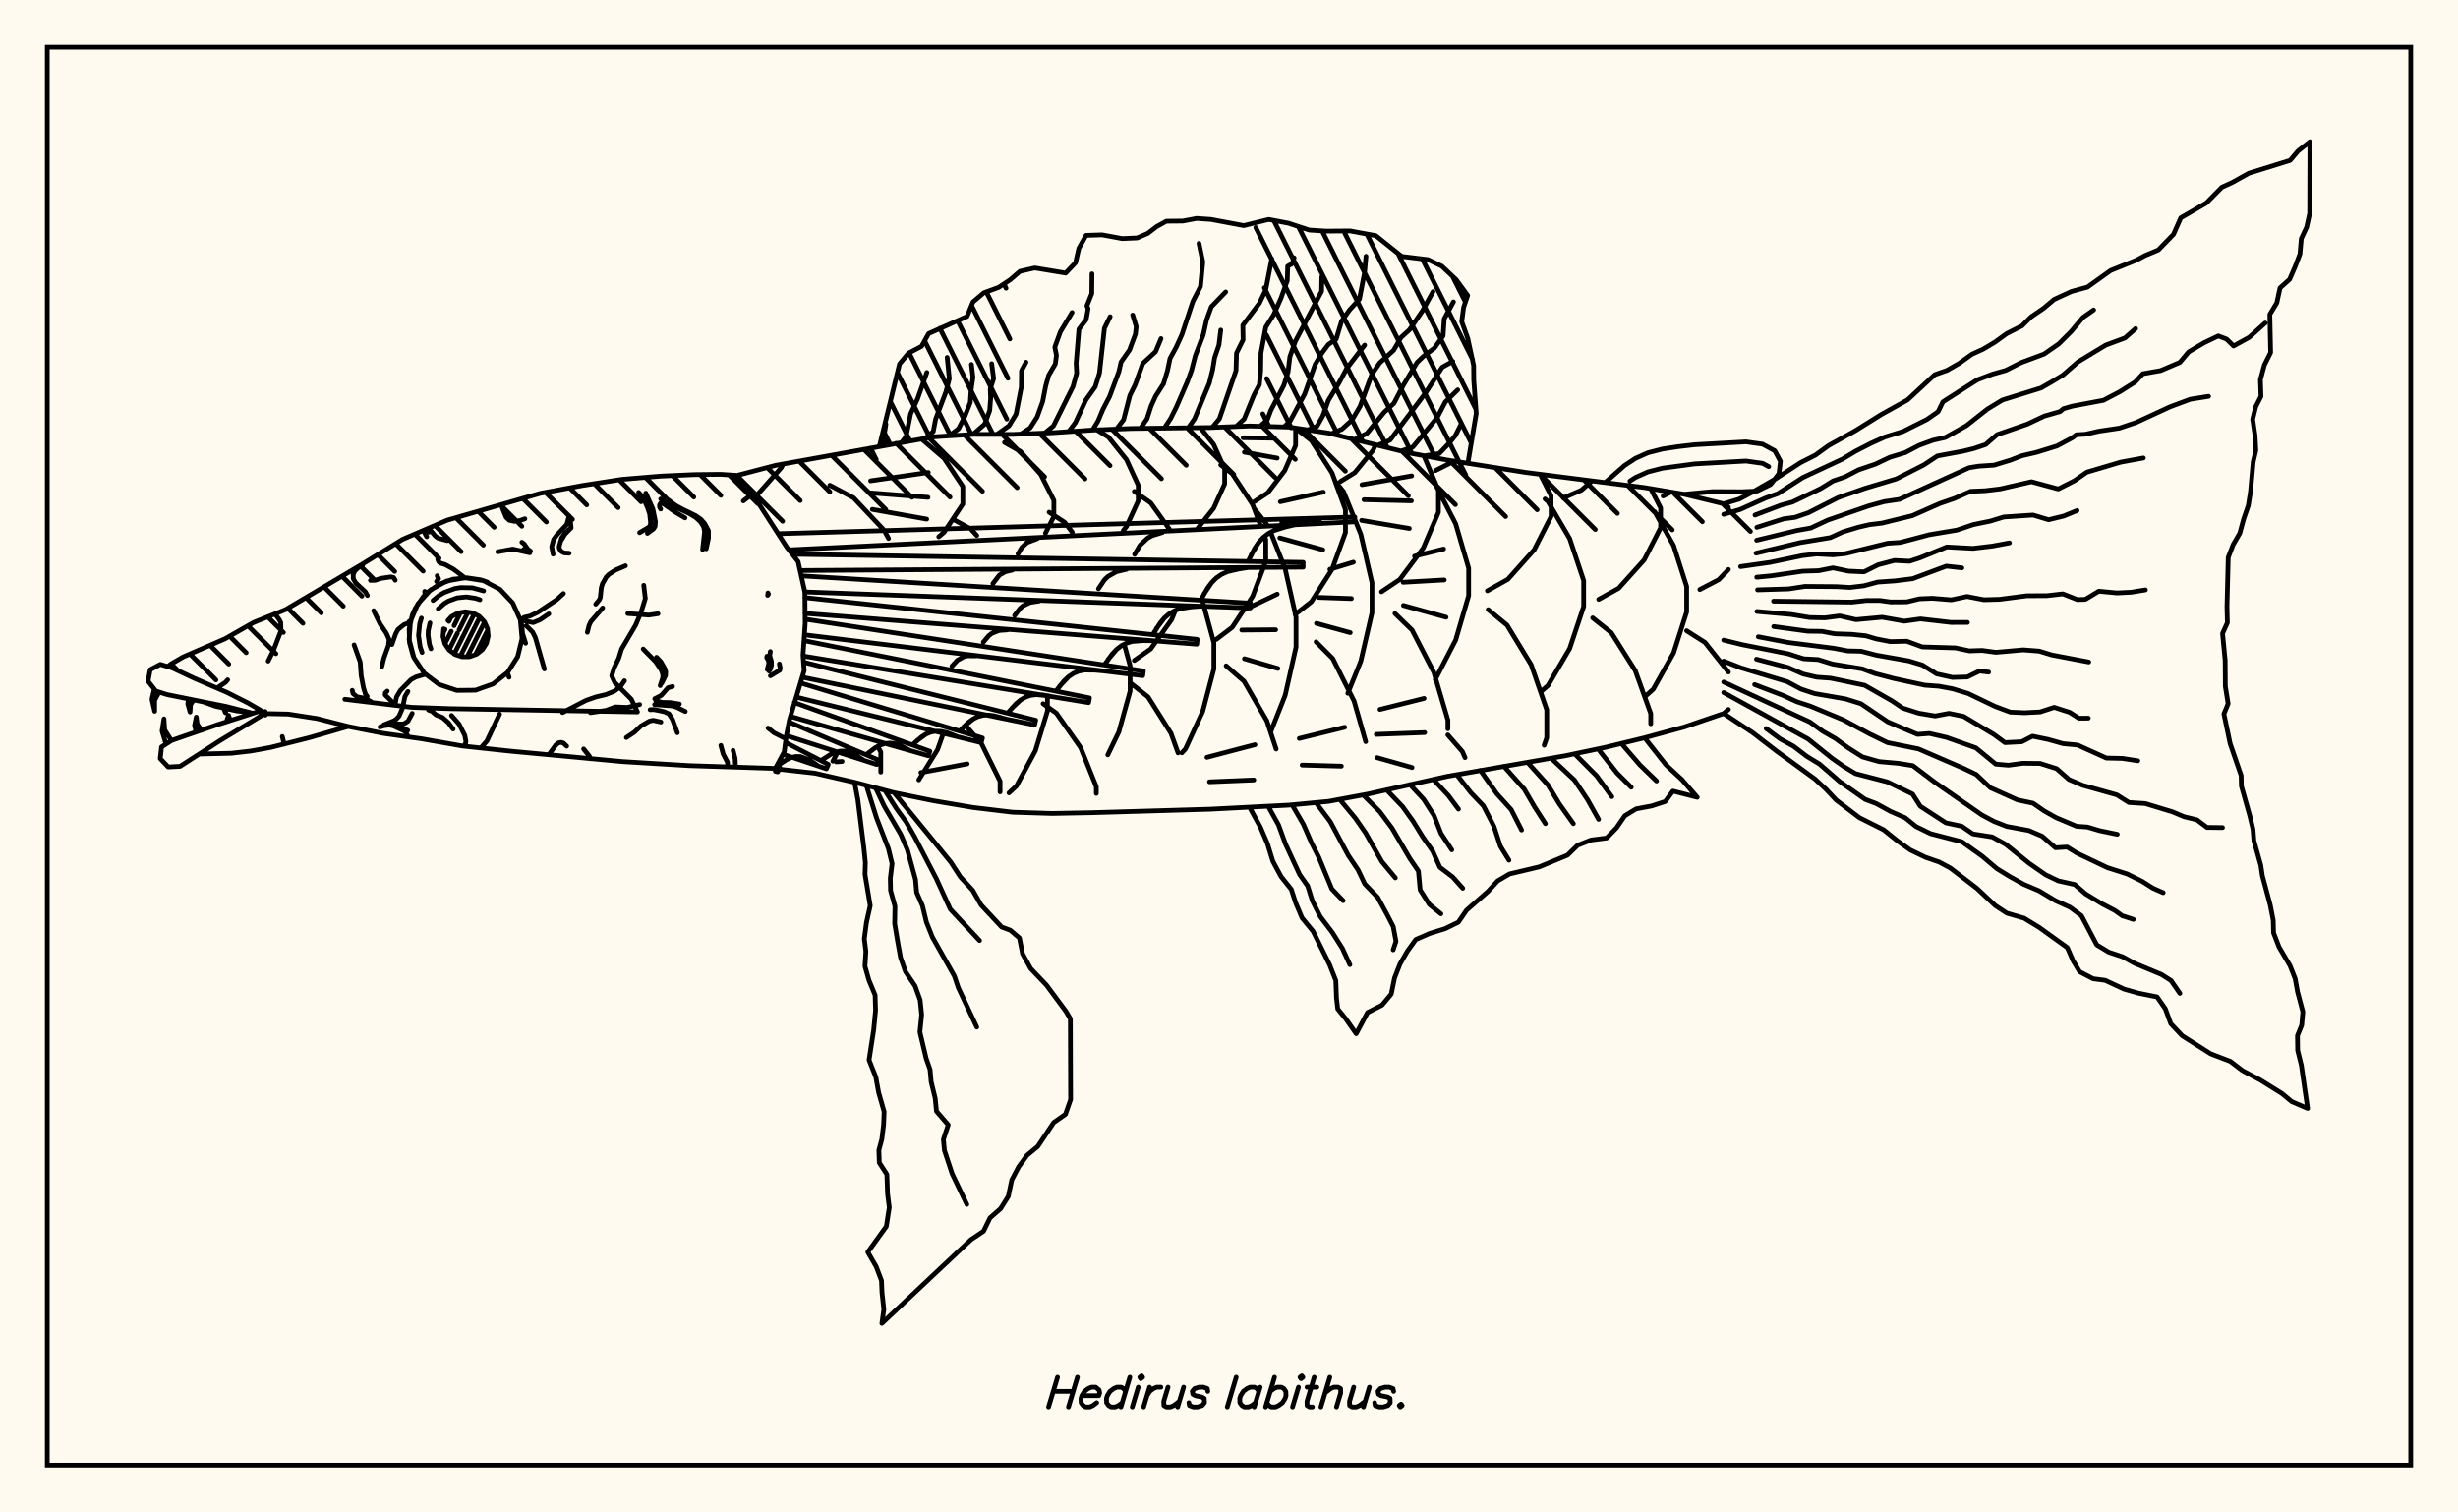<svg xmlns="http://www.w3.org/2000/svg" width="520" height="320"><rect x="0" y="0" width="520" height="320" fill="floralwhite"/><rect x="10" y="10" width="500" height="300" stroke="black" stroke-width="1" fill="none"/><path stroke="black" stroke-width="1" fill="none" stroke-linecap="round" stroke-linejoin="round" d="
M 155.74 100.64 164.08 98.46 197.51 92.43 205.86 91.9 214.22 91.91 222.58 91.56 230.93 91 239.29 90.66 256.01 90.46 264.36 90.13 272.72 90.36 281.08 91.63 297.79 95.78 306.15 97.33 322.86 99.97 347.93 103.16 356.29 104.57 364.65 106.6 365.66 107.32 
M 365.66 150.11 364.65 150.96 356.29 153.82 347.93 156.1 339.57 158.13 331.22 159.88 306.15 164.26 289.43 168 281.08 169.55 272.72 170.34 256.01 171.2 230.93 171.94 222.58 172.1 214.22 171.84 205.86 170.84 197.51 169.43 189.15 167.72 180.79 165.51 172.44 163.59 164.03 162.65 
M 159.69 105.28 165.3 98.93 165.68 98.17 
M 187.97 113.93 187.02 112.16 180.58 105.33 175.56 102.67 
M 198.6 113.57 199.71 112.63 203.69 106.64 203.69 102.94 199.71 96.95 194.94 92.87 
M 184.18 101.73 196.38 99.97 
M 184.27 104.29 196.32 105.23 
M 184.55 107.78 196.05 109.83 
M 198.55 158.02 199.67 154.86 
M 206.64 113.3 205.36 111.9 202.05 110.1 
M 208.6 159.28 207.66 157.36 204.24 153.43 
M 221.17 112.81 222.95 109.29 222.95 105.88 220.17 100.37 215.87 95.51 212.51 93.61 
M 218.45 159.94 219.03 158.86 221.59 150.46 221.59 147.18 
M 226.85 112.62 225.22 110.5 221.95 108.37 
M 229.28 159.85 228.61 158.18 223.47 150.87 220.67 148.89 
M 237.63 112.26 238.32 111.39 240.79 105.99 240.79 102.65 238.32 97.25 234.5 92.48 232.06 90.96 
M 234.36 159.7 236.69 154.87 239.08 146.22 239.08 140.86 237.83 136.32 
M 239.97 139.74 243.43 137.31 247.87 131.08 248.66 129.14 
M 247.38 111.93 243.43 106.39 239.97 103.97 
M 249.22 159.29 247.73 155.15 242.88 147.45 239.09 144.45 
M 253.43 111.73 256.75 107.54 259.08 102.39 259.08 99.19 256.75 94.03 253.94 90.49 
M 250.03 159.27 250.79 158.45 254.44 150.52 256.8 141.54 256.8 135.98 254.24 126.56 
M 257.31 135.28 260.68 132.73 265 126.18 267.78 118.77 267.78 114.18 267.53 113.5 
M 266.7 111.28 265 106.76 260.68 100.22 258.25 98.37 
M 269.97 158.47 268.01 152.52 263.18 144.14 259.4 140.87 
M 260.37 158.9 265.49 157.56 
M 265.44 106.09 268.22 104.26 271.79 99.57 274.09 94.25 274.09 90.96 273.91 90.54 
M 263 92.62 269.62 92.72 
M 263.25 95.67 270.19 96.92 
M 268.84 154.81 271.89 147.09 274.18 136.89 274.18 130.58 271.89 120.38 268.82 112.62 
M 268.21 111.23 265.55 107.87 
M 263.16 129.06 270.2 125.7 
M 262.7 133.3 269.87 133.24 
M 263.27 139.37 270.34 141.43 
M 273.99 130 277.42 127.32 281.81 120.45 284.64 112.67 284.64 107.86 281.81 100.08 277.42 93.21 274.03 90.56 
M 270.86 106.16 279.96 104.12 
M 271.18 110.52 279.13 110.26 
M 270.75 113.81 279.85 116.31 
M 288.91 156.91 286.46 148.33 281.94 139.32 278.42 135.8 
M 274.87 156.24 284.47 153.87 
M 283.58 101.87 286.6 100.02 290.47 95.28 291.02 94.08 
M 285.14 146.68 287.89 139.86 290.25 129.63 290.25 123.3 287.89 113.07 284.25 104.04 282.56 101.95 
M 281.34 120.46 286.31 118.95 
M 279 126.4 285.9 126.64 
M 278.5 131.89 285.65 133.85 
M 292.26 125.2 296.14 122.6 301.11 115.94 304.31 108.39 304.31 103.72 301.21 96.41 
M 288.13 102.55 298.65 100.69 
M 288.56 105.73 298.59 105.97 
M 288.05 110.1 298.15 111.81 
M 306.31 154.2 306.31 152.36 303.33 142.23 298.72 133.29 295.11 129.8 
M 291.94 150.1 301.27 147.77 
M 291.16 155.38 301.17 155.01 
M 303.7 99.55 307.63 97.57 
M 303.64 143.77 307.95 135.43 310.7 126.03 310.7 120.21 307.95 110.81 303.68 102.51 303.16 102.01 
M 299.25 117.68 305.4 116.16 
M 296.83 123.19 305.54 122.7 
M 296.9 128.09 305.92 130.59 
M 314.66 125 319 122.57 324.56 116.33 328.14 109.27 328.14 104.9 325.85 100.38 
M 327.22 151.58 327.22 150.18 323.93 140.66 318.82 132.26 314.83 128.98 
M 330.72 105.36 334.53 103.72 336.78 101.78 
M 326.04 146.28 327.47 145.06 332.07 137.22 335.03 128.33 335.03 122.83 332.07 113.95 327.47 106.1 326.86 105.58 
M 338.21 126.81 342.43 124.47 347.83 118.47 351.31 111.67 351.31 107.47 349.21 103.38 
M 348.19 148.11 345.95 141.89 340.89 133.87 336.94 130.73 
M 351.84 104.95 353.52 104.11 
M 348.05 147.34 349.76 145.81 354.05 138.15 356.82 129.47 356.82 124.09 354.05 115.41 350.06 108.28 
M 359.61 124.73 363.61 122.64 365.66 120.5 
M 365.66 142.19 360.7 135.92 356.81 133.45 
M 176.2 161.05 177.26 159.02 
M 186.33 163.35 186.33 159.1 185.68 157.92 
M 176.91 161.19 178.14 161.11 
M 194.38 165 198.36 158.58 198.55 158.02 
M 211.57 167.55 211.57 165.28 208.6 159.28 
M 194.82 163.46 204.61 161.62 
M 213.46 167.76 215.05 166.28 218.45 159.94 
M 231.93 167.87 231.93 166.46 229.28 159.85 
M 255.33 160.23 260.37 158.9 
M 255.87 165.41 265.24 165.02 
M 275.47 161.87 283.77 162.1 
M 301.21 96.41 301.21 96.41 
M 301.17 155.01 301.39 155 
M 291.32 160.3 298.72 162.39 
M 309.93 160.29 309.37 159 306.3 155.49 
M 325.85 100.38 325.85 100.38 
M 326.67 157.67 327.22 156.08 327.22 151.58 
M 349.22 153.13 349.22 150.98 348.19 148.11 
M 180.79 95.43 180.79 95.43 
M 186.04 94.45 190.3 77 192.21 74.72 194.96 73.28 196.45 70.59 204.59 66.95 205.83 63.9 208.15 61.94 211.29 60.8 213.71 59.19 215.78 57.41 218.91 56.7 225.44 57.78 227.54 55.58 228.23 52.54 229.76 49.8 233.14 49.69 237.42 50.48 240.58 50.34 242.83 49.37 244.66 47.96 246.76 46.8 250.21 46.77 253.15 46.22 256.2 46.43 263.13 47.73 268.41 46.43 272.6 47.23 276.97 48.67 280.49 48.9 285.62 48.86 291.06 49.86 296.54 54.24 302.1 54.92 305.01 56.31 308.05 59.16 310.49 62.51 309.63 65.05 309.24 68.05 310.52 71.62 311.75 77.32 311.78 80.45 312.3 87.48 310.53 98.05 
M 306.15 97.33 306.15 97.33 
M 185.77 94.5 187.2 93.64 186.99 92.43 187.41 89.75 
M 190.75 93.59 191.68 92.39 192.65 87.55 194.11 84.39 196.08 78.8 
M 195.74 92.73 197.43 91.31 197.94 88.67 200.12 82.89 200.83 80.12 200.38 75.63 
M 200.78 92.22 202.79 90.7 204.1 88.11 205.27 85.16 205.43 82.62 205.83 79.84 205.51 77.11 
M 205.84 91.9 208.32 89.74 209.38 86.85 209.58 84.24 209.5 82.28 210.21 80.09 209.79 76.95 
M 210.9 91.9 213.46 90.09 214.95 87.64 216.06 81.94 216.1 78.45 217.06 76.64 
M 215.97 91.83 217.93 90.54 219.4 88.25 220.57 85 221.22 81.69 221.85 79.41 223.26 77 223.5 75.18 223.15 73.45 224.33 70.2 226.8 66.11 
M 221.03 91.62 222.86 90.12 227 81.78 227.77 78.98 227.66 76.84 228.25 69.64 229.78 67.64 230.19 65.32 229.94 64.71 230.97 62.11 231.01 57.94 
M 226.08 91.32 227.5 89.43 229.72 84.63 231.7 81.84 232.61 78.9 233.65 69.45 234.86 67 
M 231.14 91 232.3 89.07 233.35 86.57 234.74 83.9 236.71 78.62 237.16 76.61 238.96 74.04 240.2 70.68 240.37 69.09 239.63 66.65 
M 236.2 90.79 237.7 88.82 239.03 83.67 240.15 81.4 241.77 76.9 244.47 74.41 245.62 71.64 
M 241.26 90.64 242.64 88.65 243.51 85.95 244.45 83.86 246.15 81.19 246.98 78.46 247.52 75.86 248.83 73.46 250.04 70.79 252.36 63.78 253.97 60.62 254.46 55.42 253.65 51.5 
M 246.32 90.59 247.65 88.56 248.87 86.12 251.15 80.85 252.07 78.38 252.88 75.24 254.55 70.86 255.24 67.74 256.26 64.91 259.3 61.77 
M 251.39 90.52 252.71 88.62 255.84 81.05 256.55 78.17 256.96 75.68 257.87 73.01 258.26 69.84 
M 256.45 90.44 257.97 88.62 261.48 78.4 261.59 74.7 262.98 71.9 262.93 68.81 266.43 64.16 267.76 61.37 269.05 54.74 
M 261.51 90.24 263.21 88.65 265.26 83.61 266.42 81.43 266.71 78.36 266.76 74.7 267.79 69.21 269.45 66.59 271.01 63.07 272.33 59.37 272.42 56.33 273.35 55.81 273.77 54.54 
M 266.58 90.19 268.1 88.84 268.86 86.81 271.6 81.53 272.49 78.72 272.88 75.49 274.03 72.22 279.59 61.63 279.64 58.55 
M 271.64 90.33 272.89 89.16 276.01 83.36 278.23 77.1 279.72 74.61 281.01 72.9 282.68 71.74 283.82 67.95 285.52 65.55 287.59 63.31 288.68 57.65 288.98 54.22 
M 276.66 90.96 278.59 90.23 279.83 88.04 281.01 84.74 283.28 81 284.87 78.01 288.69 73.02 
M 281.66 91.78 283.91 90.79 286.02 88.87 287.73 85.97 290.2 79.23 291.89 76.77 294.82 74.13 296.41 71.39 298.19 69.77 300.97 65.69 303.16 61.71 
M 286.58 92.99 289.16 91.72 292.82 87.24 294.89 85.33 296.86 81.55 299.79 76.68 301.17 75.36 303.45 73.65 305.29 71.08 305.53 67.46 307.48 63.87 
M 291.5 94.2 294.07 93.13 301.65 83.04 305.1 77.7 307.35 76.46 
M 296.41 95.43 298.86 94.62 304.06 88.32 305.75 85.06 308.38 82.49 
M 301.37 96.44 304.47 95.97 306.65 93.7 307.9 92.14 309.16 89.63 
M 164.64 112.92 286.61 109.39 286.65 110.4 166.89 116.34 
M 167.62 117.27 275.69 118.99 275.69 120 169.26 120.71 
M 169.5 121.83 264.56 127.62 264.51 128.63 170.27 125.24 
M 170.26 126.43 253.27 135.28 253.18 136.29 170.28 129.78 
M 170.32 131 241.89 141.96 241.75 142.96 170.2 134.31 
M 170.12 135.54 230.48 147.66 230.3 148.66 169.89 138.79 
M 169.99 140.09 219.11 152.38 218.88 153.37 169.74 143.29 
M 169.39 144.51 207.84 156.14 207.57 157.12 168.44 147.48 
M 168.04 148.64 196.72 158.94 196.41 159.9 167.22 151.57 
M 166.93 152.77 185.84 160.8 185.48 161.75 166.36 155.64 
M 166.17 157.07 175.23 161.73 174.84 162.66 165.63 159.57 
M 164.37 161.94 164.97 162.4 164.54 163.31 164.03 163.19 
M 273.89 111.04 270.89 111.74 269.51 112.25 268.27 112.92 267.17 113.79 266.23 114.84 265.41 116.06 264.02 118.81 
M 264.02 120.08 261.06 120.54 259.69 120.94 258.44 121.51 257.33 122.27 256.35 123.24 255.5 124.37 254.01 126.98 
M 253.95 128.25 251.04 128.47 249.69 128.76 248.44 129.22 247.32 129.89 246.32 130.76 245.44 131.82 243.86 134.28 
M 243.74 135.55 240.9 135.53 239.57 135.7 238.34 136.06 237.22 136.63 236.2 137.42 235.28 138.39 233.63 140.69 
M 233.45 141.96 230.7 141.71 229.41 141.77 228.19 142.02 227.07 142.49 226.04 143.19 225.1 144.08 223.37 146.23 
M 223.14 147.49 220.5 147.01 219.24 146.96 218.05 147.11 216.94 147.49 215.91 148.09 214.94 148.9 213.14 150.89 
M 212.85 152.13 210.34 151.44 209.13 151.28 207.98 151.33 206.88 151.62 205.85 152.13 204.86 152.85 203 154.68 
M 202.66 155.91 200.29 155 199.14 154.75 198.02 154.7 196.95 154.89 195.92 155.31 194.93 155.94 193.01 157.6 
M 192.61 158.82 190.41 157.71 189.32 157.36 188.25 157.22 187.21 157.31 186.19 157.65 185.18 158.19 183.21 159.68 
M 182.77 160.88 180.74 159.59 179.73 159.14 178.72 158.91 177.71 158.91 176.7 159.16 175.69 159.62 173.68 160.93 
M 173.18 162.11 171.26 160.78 169.32 160.07 168.35 160.06 167.38 160.28 166.41 160.73 164.45 162.01 
M 272.36 111.36 269.51 112.25 268.27 112.92 267.17 113.79 266.23 114.84 264.69 117.4 
M 245.91 112.66 243.72 113.34 242.77 113.86 241.2 115.33 240.03 117.29 
M 219.45 113.96 217.27 114.79 216.18 115.82 215.36 117.18 
M 262.51 120.28 259.69 120.94 258.44 121.51 257.33 122.27 256.35 123.24 254.73 125.64 
M 238.36 120.44 236.19 120.95 234.38 121.97 233.63 122.71 232.39 124.56 
M 214.2 120.61 212.69 120.96 211.43 121.67 210.05 123.47 
M 252.47 128.33 249.69 128.76 248.44 129.22 247.32 129.89 246.32 130.76 244.63 133.01 
M 219.75 127.18 217.94 127.45 216.4 128.19 215.76 128.76 214.65 130.22 
M 242.3 135.5 239.57 135.7 238.34 136.06 237.22 136.63 236.2 137.42 234.44 139.5 
M 213.14 133.26 211.37 133.39 209.84 133.99 209.18 134.5 208.03 135.86 
M 232.06 141.8 229.41 141.77 228.19 142.02 227.07 142.49 226.04 143.19 224.22 145.12 
M 206.48 138.77 204.76 138.75 203.97 138.91 202.57 139.67 201.39 140.93 
M 221.8 147.21 219.24 146.96 218.05 147.11 216.94 147.49 215.91 148.09 214.03 149.86 
M 211.59 151.75 209.13 151.28 207.98 151.33 206.88 151.62 205.85 152.13 203.92 153.72 
M 201.47 155.41 199.14 154.75 198.02 154.7 196.95 154.89 195.92 155.31 193.96 156.73 
M 189.15 167.72 201.15 182.42 203.16 185.52 205.77 188.35 207.55 191.47 211.9 196.13 213.73 196.81 215.67 198.46 216.32 201.79 218.03 204.9 221.38 208.41 225.48 213.94 226.44 215.56 226.49 232.63 225.4 235.76 222.92 237.49 219.56 242.54 217.26 244.45 215.49 246.89 214.04 249.65 213.31 253.12 211.69 255.71 209.45 257.67 208.07 260.5 205.41 262.28 186.57 280 186.98 277.03 186.59 273.47 186.48 270.93 185.36 267.98 183.59 264.92 187.51 259.47 188.13 255.46 187.77 252.62 187.62 248.47 186.02 246 185.93 243.36 186.56 241.01 186.93 237.98 187.04 235.21 185.88 231.15 185.29 227.9 183.85 224.27 184.83 217.91 185.23 213.76 185.13 210.53 183.83 207.4 182.99 204.44 183.18 201.3 182.85 198.62 183.31 195.16 184.1 191.62 183 185.01 183.07 182.49 182.74 179.25 181.48 169.17 180.79 165.51 
M 187.19 167.21 189.63 171.06 191.72 173.94 193.53 177.12 198.09 185.91 201.04 192.37 207.23 198.99 
M 185.23 166.69 187.08 170.59 190.57 176.56 191.97 179.83 193.68 186.09 193.92 188.82 195.14 191.6 195.99 195.1 197.26 198.28 201.91 206.53 202.72 208.94 206.64 217.31 
M 183.28 166.17 185.45 173.09 187.95 179.56 188.72 182.73 188.35 185.79 188.4 188.41 189.33 191.76 189.27 195.43 189.92 199.33 190.51 202.58 191.56 205.59 193.58 208.59 194.66 211.58 194.98 214.7 194.61 218.36 195.92 223.89 196.76 226.3 196.99 228.86 197.84 232.35 198.12 235.12 200.6 237.99 199.58 241.08 199.8 243.4 201.43 248.34 204.54 254.83 
M 347.93 156.1 352.45 161.83 355.85 164.98 359.06 168.69 353.91 167.38 352.29 169.58 349.4 170.52 346.14 171.13 343.73 172.6 341.98 175.15 339.9 177.3 336.61 177.72 333.76 178.84 331.6 180.94 325.64 183.41 319.36 184.9 316.82 186.39 314.79 188.61 310.24 192.6 308.52 195.12 305.7 196.49 302.5 197.48 299.51 198.78 297.72 201.27 296.17 203.97 295.02 206.92 294.33 210.32 292.38 212.65 289.3 214.23 286.91 218.71 284.75 215.62 283 213.45 282.74 211.13 282.6 207.46 281.3 204.15 277.8 197.06 275.45 194.2 274.08 190.95 273.18 188.17 271 185.43 269.27 182.2 268.12 178.46 266.62 174.96 264.36 170.83 
M 343.01 157.29 346.93 161.84 350.44 165.24 
M 338.08 158.44 342.06 163.54 345.09 166.56 
M 333.12 159.48 337.78 164.15 340.99 168.56 
M 328.14 160.42 333.08 165.04 335.87 169.21 338.18 173.35 
M 323.16 161.3 327.5 166.12 329.86 170.05 332.85 174.26 
M 318.16 162.13 322.47 166.97 324.66 170.74 326.93 174.26 
M 313.17 162.98 316.63 167.9 319.71 171.3 321.9 175.61 
M 308.18 163.89 311.18 167.73 313.83 170.5 316.05 174.84 317.41 179.03 319.23 182 
M 303.22 164.9 306.41 168.31 308.55 171.18 
M 298.27 165.98 301.2 169.13 303.36 172.52 304.84 176.32 307.13 179.81 
M 293.34 167.11 296.71 170.64 298.9 173.69 300.97 177.04 303.09 180.07 304.61 183.49 307.33 185.55 309.45 187.93 
M 288.39 168.19 291.89 171.72 294.49 175.21 298.26 181.64 300.07 184.3 300.44 188.28 302.39 191.36 304.83 193.34 
M 283.41 169.11 286.72 173.09 288.9 176.23 292.33 182.29 295.19 185.73 
M 278.39 169.8 281.42 173.83 285.21 180.93 287.31 184.06 288.73 187.03 291.46 189.86 293.42 193.46 294.75 196.06 295.33 199.17 294.73 200.96 
M 273.35 170.28 275.76 174.44 277.43 178.29 278.99 181.37 281.75 188.07 284.14 190.56 
M 268.3 170.6 270.47 174.51 271.95 178.57 274.93 185.01 276.65 187.46 277.63 190.6 279.31 193.93 281.85 197.27 283.99 200.66 285.57 204.1 
M 364.65 106.6 367.92 105.61 370.51 104.25 375.73 101.25 380.95 97.86 384.04 96.3 386.85 94.27 392.5 91.13 397.98 87.71 403.55 84.61 409.32 79.26 411.91 78.35 414.51 76.86 417.16 74.96 419.55 73.87 422.02 72.4 424.52 70.59 427.75 68.96 429.67 67.05 432.36 65.21 434.55 63.36 438.22 61.67 441.62 60.74 446.51 57.24 452.01 55.02 453.79 54.06 456.61 52.88 459.82 49.57 461.35 46.1 466.77 42.94 470.03 39.62 472.22 38.62 475.74 36.66 484.49 33.94 486.15 31.96 488.66 29.99 488.62 45.15 487.98 48.06 486.85 50.48 486.56 53.74 485.53 56.44 484.37 59.11 482.35 60.92 481.67 64.07 480.19 66.52 480.36 74.59 479.04 77.23 478.2 80.34 478.32 83.87 477.2 86.08 476.56 88.7 477.07 92.18 477.23 95.32 476.67 97.73 476.11 103.94 475.64 106.95 474.66 109.79 473.84 112.81 472.43 115.24 471.39 117.94 471.13 128.39 471.21 131.76 470.19 134.01 470.74 139.75 470.78 145.2 471.37 148.89 470.48 151.05 471.79 157.31 474.12 164.08 474.18 166.33 475.93 172.52 476.63 175.44 476.82 177.86 478.28 183.07 478.61 185.27 480.27 191.45 480.91 194.69 480.98 197.36 482.14 200.36 484.48 204.35 485.55 207.07 486.06 209.87 487.18 214.07 486.93 216.91 486.04 219.11 486.08 222.23 486.86 225.38 488.18 234.51 484.82 233.07 482.75 231.36 478.16 228.5 474.41 226.51 471.83 224.55 467.68 222.96 461.65 219.14 459.23 216.57 458.09 213.44 456.34 210.92 452.35 210.12 449.34 209.26 445.35 207.41 442.82 207.08 439.96 205.6 438.55 203.25 437.35 200.49 431.43 196.23 428.22 194.27 424.56 193.21 422.11 191.6 418.22 187.95 412.6 183.65 410.24 182.39 407.34 181.38 404.13 179.84 401.37 177.88 398.5 175.57 393.37 173 388.46 169.28 386.33 167.01 383.97 164.82 375.82 158.89 370.74 154.98 364.65 150.96 
M 364.65 108.82 368.13 107.8 373.56 105.36 376.1 104.45 381.38 101.05 389.8 97.12 392.54 95.47 395.87 93.77 398.74 92.47 402.59 91.28 407.67 88.74 410.02 87.1 411.03 85.02 418.34 80.35 421.53 79.15 424.33 78.36 427.58 76.72 432.44 74.91 435.55 72.75 438.19 70.11 440.66 67.16 442.91 65.58 
M 371.28 108.97 376.78 106.89 379.2 106.23 385.21 103.35 387.78 101.76 390.33 100.89 393.18 99.41 396.76 98.19 399.8 96.75 403.04 95.77 405.99 94.23 408.94 93.15 411.55 92.56 416 90.06 420.5 86.52 423.62 84.63 431.77 82.1 434.05 80.8 436.43 79.35 439.6 76.58 445.49 73.01 449.54 71.51 451.8 69.52 
M 371.67 111.57 377.32 109.78 379.76 109.45 382.58 108.48 388.89 105.28 394.65 103.28 401.17 101.33 407.04 98.34 409.86 96.47 415.35 95.45 417.58 94.9 420.06 94.07 422.5 91.95 428.87 89.74 432.49 88.03 435.79 87.09 436.53 86.47 438.42 85.93 445 84.69 448.44 82.89 451.71 80.83 453.34 79.07 457.1 78.4 461.16 76.67 463.02 74.46 466.24 72.54 469.29 71.08 471.05 71.75 472.52 73.2 475.84 71.37 479.21 68.34 
M 371.62 114.3 380.17 112.23 383.07 111.72 386.69 110.03 395.29 107.05 398.61 106.14 401.85 105.66 416.56 98.96 418.61 98.63 421.87 98.41 425.31 97.36 427.75 96.42 430.78 95.72 435.15 94.37 438.4 92.63 439.26 91.98 441.2 91.87 444.04 91.22 448.36 90.58 451.92 89.38 459.09 86.07 463.38 84.47 467.23 83.86 
M 371.51 117.04 380.84 114.8 387.21 113.75 389.92 112.52 393.1 111.56 395.5 111 398.13 110.68 404.57 109.1 410.39 106.53 413.48 105.46 416.91 103.95 419.98 103.82 423.13 103.44 429.77 101.92 435.43 103.45 438.87 101.71 441.46 99.91 448.63 97.78 453.44 96.9 
M 368.23 119.88 374.5 118.99 381.27 117.57 384.32 117.21 387.78 117.4 390.46 117.12 399.31 114.94 402.01 114.76 408.18 113.13 413.99 112.16 417.47 110.99 421.07 110.25 423.91 109.38 430.1 108.97 433.39 109.96 436.55 109.19 439.42 108.02 
M 371.64 122.12 374.78 121.82 381.37 120.85 384.72 120.75 387.77 120.15 391.05 120.84 394.33 120.99 397.33 119.5 400.79 118.59 403.99 118.75 406.15 118.05 411.85 115.72 417.4 116.02 421.5 115.53 425.1 114.86 
M 371.82 124.8 378.41 124.6 381.86 124.07 388.55 124.12 391.34 124.29 394.3 123.94 397.24 123.15 400.97 122.89 404.64 122.43 411.75 119.78 415.05 120.15 
M 375.2 127.19 391.75 127.39 394.91 127.04 397.66 127.04 400 127.36 403.37 127.34 406.08 126.69 408.8 126.58 412.82 126.91 416.13 126.2 419.71 126.89 422.99 126.8 428.8 126.05 433.03 126.03 436.39 125.65 439.49 126.86 441.16 126.81 444.01 125.09 447.86 125.45 450.89 125.3 453.87 124.81 
M 371.69 129.37 378.92 130.01 382.82 130.66 386.06 130.73 389.19 130.32 392.65 131.11 398.19 130.6 402.85 131.43 406.28 130.95 412.79 131.7 416.23 131.69 
M 375.23 132.56 382.43 133.54 385.43 133.58 388.17 134.09 391.75 134.21 394.72 134.52 396.89 135.16 399.92 135.75 403.39 135.67 406.67 136.87 413.69 137.08 416.64 137.71 419.32 137.62 422.24 138.01 428.02 137.5 431.42 137.76 434.01 138.56 441.88 140.06 
M 371.97 134.72 378.35 135.94 387.93 137.15 390.94 137.72 393.72 137.78 396.97 138.62 403.78 139.82 406.71 140.71 409.71 142.59 413.04 143.33 416.19 143.24 418.79 141.97 420.7 142.21 
M 364.65 135.43 368.56 136.39 378.28 138.32 381.59 139.38 384.62 139.54 387.7 140.49 393.98 141.51 396.67 142.51 400.68 143.56 407.2 144.97 410.2 145.19 413.09 145.73 416.35 146.72 422.04 149.45 425.29 150.67 428.31 150.8 431.61 150.63 434.57 149.66 437.84 150.71 439.81 151.96 441.79 151.94 
M 371.59 139.47 378.25 141.21 381.46 142.61 384.34 143.28 387.27 143.49 394.47 144.99 400.25 148.28 402.53 149.82 405.91 150.89 409.39 151.48 412.31 150.93 415.4 151.56 421.83 155.41 424.15 157.12 427.7 156.94 429.99 155.77 433.29 156.45 436.46 157.34 439.52 157.63 445.61 160.38 449.02 160.46 452.27 160.96 
M 364.65 139.87 368.33 141.3 378.11 144.24 381.01 145.79 383.9 146.74 390.42 147.87 393.68 148.88 399.36 152.72 405.65 155.38 408.19 155.19 411.85 156.04 418.02 158.23 422.21 161.67 424.89 161.9 427.96 161.49 431.61 161.53 435.09 162.63 437.69 164.91 440.6 166.15 447.82 168.18 450.38 169.79 453.84 170.01 459.57 171.75 462.05 172.79 464.75 173.45 466.9 175.06 470.18 175.1 
M 371.2 144.84 377.18 147.12 380.11 148.46 383.01 149.41 389.99 152.31 395.6 155.32 399.31 157.12 405.87 158.45 415.49 162.61 418.07 163.85 421.09 166.68 426.82 169.25 430.1 169.94 432.5 171.6 435.02 173.01 439.31 174.82 441.62 174.98 444.16 175.74 447.92 176.52 
M 364.65 144.3 382.92 152.77 385.64 154.74 388.33 156.28 390.92 158.18 393.99 160.13 397.55 161.14 401.54 161.49 404.67 161.99 409.31 165.5 419.3 172.44 421.84 173.79 424.53 174.85 429.19 175.71 432.03 176.92 434.84 179.37 437.31 179.22 439.36 180.49 445.83 183.57 450.03 184.91 453.2 186.48 455.45 187.91 457.63 188.87 
M 364.65 146.52 382.52 156.37 387.6 160.45 390.1 162.21 392.55 163.68 399.29 165.43 404.61 168.01 406.24 170.57 411.66 174.09 415.01 174.81 417.37 176.43 421.46 177.07 424.31 178.64 429.3 182.67 432.78 185.09 435.44 186.37 438.92 187.14 441.26 189.15 444.77 191.27 447.43 192.66 448.95 193.75 451.32 194.52 
M 373.64 154.14 376.58 156.32 379.43 157.88 382.25 160.03 384.92 161.65 389.2 165.36 394.58 169.13 396.92 170.01 399.93 171.66 403.05 173.02 405.31 174.85 408.43 176.38 415.05 178.09 419.34 181.15 422.45 183.78 425.17 185.45 428.11 187.09 431.34 188.46 434.87 190.58 437.93 191.96 440.34 193.75 443.58 199.91 446.13 201.45 449.02 202.41 451.62 203.83 457.25 206.17 459.3 207.47 461.16 210.17 
M 339.57 102.11 343.66 98.51 345.98 96.98 348.64 95.79 351.7 95.01 355.04 94.5 358.49 94.1 369.38 93.49 372.89 93.98 375.46 95.38 376.65 97.59 376.35 100.21 374.57 102.5 371.72 103.89 368.48 104.04 362.33 104.01 356.29 104.57 
M 344.82 101.79 345.98 101.03 348.64 99.84 351.7 99.06 358.49 98.15 369.38 97.54 372.89 98.03 374.18 98.73 
M 35.5 141.03 36.11 140.52 38.77 138.98 47.55 135.18 53.63 131.72 60.41 128.98 76.42 119.5 85.18 114.11 94.59 110.06 114.31 104.38 123.22 102.72 131.59 101.42 139.78 100.74 146.86 100.42 152.45 100.36 155.67 100.57 158.6 103.58 166.47 115.81 168.84 118.81 170.27 125.27 170.34 131.9 169.88 138.61 170.12 141.9 167.02 152.28 166.35 155.7 165.9 159.08 164.03 162.58 145.8 161.99 131.77 161.14 107.89 158.91 97.82 157.83 89.18 156.31 81.1 155.17 73.66 153.7 67.08 152.02 61 151.08 55.18 150.96 
M 52.76 150.7 50.07 150.41 45.56 149.42 43.15 148.55 
M 136.19 123.84 136.52 126.63 135.64 129.48 134.48 132.24 131.49 137.34 130.89 139.29 129.9 141.35 129.41 143 130.06 144.42 133.55 147.92 134.86 150.63 95.35 149.94 87.13 149.66 72.95 147.95 
M 53.37 150.88 47.79 149.46 35.37 146.96 32.96 146.2 31.33 144.12 31.78 141.69 33.93 140.56 36.34 141.28 41.07 143.5 47.97 146.47 52.46 148.73 55.4 150.44 
M 55.39 151.37 46.59 156.67 38.09 162.14 35.58 162.27 33.9 160.49 34.18 158.03 36.32 156.66 45.92 153.35 55.02 150.43 
M 87.57 139.15 86.56 135.33 86.85 131.4 88.4 127.77 91.04 124.84 94.49 122.93 98.38 122.24 102.28 122.85 105.76 124.69 108.47 127.57 110.09 131.17 110.45 135.1 109.52 138.93 107.4 142.26 104.31 144.71 100.59 146.03 96.64 146.07 92.9 144.82 89.76 142.43 87.57 139.15 
M 87.42 138.81 86.63 135.95 86.57 132.99 87.24 130.1 87.84 128.74 89.51 126.29 90.56 125.24 93.01 123.57 95.79 122.55 98.74 122.24 101.68 122.67 103.08 123.15 
M 89.29 138.04 88.89 136.87 88.54 134.43 88.79 131.98 89.15 130.78 
M 91.62 127.04 92.88 126 93.94 125.37 96.25 124.52 97.47 124.32 99.93 124.37 102.31 125.02 
M 91.17 137.26 90.85 136.33 90.56 134.39 90.6 133.41 90.96 131.79 
M 92.71 128.81 94.02 127.67 94.86 127.17 96.71 126.49 98.66 126.29 100.6 126.58 101.53 126.89 
M 94.12 136.2 93.72 134.67 93.86 133.04 
M 94.77 131.29 95.51 130.47 96.89 129.71 98.45 129.43 100.01 129.68 101.4 130.41 102.48 131.56 103.13 133 103.28 134.57 102.91 136.11 102.06 137.44 100.82 138.42 99.33 138.95 97.75 138.96 96.26 138.47 95 137.51 94.12 136.2 
M 95.44 130.55 94.98 131.47 
M 94.15 133.14 93.78 133.87 
M 97.43 129.61 96.06 132.36 
M 95.46 133.56 94.13 136.21 
M 99 129.52 97.13 133.25 
M 96.78 133.95 95 137.51 
M 100.35 129.86 98.2 134.14 
M 98.1 134.34 96.1 138.35 
M 101.52 130.54 97.38 138.84 
M 102.51 131.61 98.84 138.95 
M 103.16 133.34 100.58 138.5 
M 36.21 140.46 37.65 141.9 
M 40.22 138.39 45.68 143.86 
M 44.48 136.57 48.4 140.5 
M 48.58 134.59 52.08 138.09 
M 52.45 132.39 58.37 138.31 
M 56.64 130.5 59.95 133.81 
M 60.9 128.69 64.09 131.87 
M 64.71 126.42 67.96 129.67 
M 68.53 124.16 72.62 128.25 
M 72.35 121.9 76.56 126.12 
M 76.17 119.65 79.25 122.72 
M 79.94 117.33 83.5 120.9 
M 83.7 115.02 89.52 120.84 
M 87.76 113 92.89 118.13 
M 92.01 111.17 97.56 116.72 
M 96.46 109.54 102.25 115.33 
M 101.21 108.22 104.54 111.56 
M 105.95 106.88 110.4 111.34 
M 110.63 105.48 115.59 110.44 
M 115.4 104.18 121.11 109.88 
M 120.52 103.22 124.13 106.83 
M 125.71 102.33 130.78 107.4 
M 130.97 101.52 135.63 106.17 
M 136.54 101.01 142.12 106.59 
M 142.23 100.62 146.77 105.16 
M 148.09 100.4 152.49 104.81 
M 154.24 100.48 160.3 106.54 
M 79.05 129.2 80.41 132 81.72 133.94 82.31 135.27 82.2 136.51 81.21 139.27 80.79 141.03 
M 159.3 104.67 158.58 104.96 157.26 105.99 
M 148.64 116.28 149.06 112.48 148.86 111.45 148.21 110.41 147.21 109.48 145.85 108.66 143.15 107.38 140.79 105.76 139.77 105.58 
M 152.5 157.71 152.99 159.53 153.9 161.28 153.93 161.98 
M 115.16 141.54 113.25 134.88 112.68 133.74 111.36 132.4 
M 106.28 107.51 107.08 109.45 107.74 110.07 108.86 110.3 110.04 110.12 111.04 109.76 
M 76.76 119.5 75.69 120.19 75.05 120.81 74.72 121.53 74.75 122.46 75.28 123.35 77.3 125.23 77.72 125.99 
M 120.39 117.05 119.37 116.99 118.77 116.69 118.35 116.11 118.29 115.67 118.81 113.85 119.55 112.81 120.39 112 
M 144.97 150.53 143.13 149.62 142.23 149.36 138.49 149.08 
M 98.35 122.24 95.93 120.42 94.18 119.46 93.16 119.14 92.84 118.9 92.6 118.37 
M 155.56 101.47 156.17 101.09 
M 135.11 104.19 136.05 105.24 136.97 107.34 137.44 108.73 137.64 110.57 137.58 111.08 137.31 111.52 135.31 112.7 
M 92.34 123.02 92.78 122.44 92.48 121.82 
M 95.85 154.25 94.89 152.93 93.61 151.8 92.21 151.23 91.41 150.51 90.65 150.23 
M 143.29 155.04 142.28 152.24 141.52 151.03 140.56 150.59 139.33 150.32 138.23 150.12 137.54 150.16 
M 86.38 155.91 85.87 154.94 85.48 154.63 83.14 153.55 82.26 153.41 81.48 153.52 
M 94.61 114.38 92.63 113.84 92.01 113.34 91.3 112.45 90.64 112.1 
M 86.26 154.52 83.48 153.5 82.61 153.33 81.79 153.38 80.39 153.81 
M 98.12 157.86 98.52 157.24 98.56 156.79 98.32 155.58 97.12 153.2 95.52 151.38 
M 110.41 114.72 110.88 115.08 111.71 116.27 112.04 116.46 
M 162.39 125.96 162.57 125.69 162.46 125.45 
M 139.81 152.76 138.17 152.39 137.37 152.58 135.57 153.62 134.2 154.92 132.51 156.05 
M 89.85 125.12 89.94 126.06 
M 88.18 128.27 87.78 129.21 
M 86.9 131.29 86.52 131.52 
M 90.8 112.58 90.08 112 
M 123.47 158.46 124.65 159.93 124.95 160.53 
M 74.52 146.06 74.69 146.74 75.53 147.43 77.19 147.73 78.54 148.48 
M 144.92 109.57 142.78 108.3 140.19 106.47 139.73 106.5 139.53 106.83 139.52 107.26 139.76 107.7 
M 119.2 125.58 117.77 126.89 113.74 129.57 112.13 130.34 110.88 130.63 110.42 130.99 
M 87.2 150.94 86.31 152.59 85.38 153.18 82.59 153.16 81.14 153.52 
M 116.1 129.88 114.24 131.14 112.8 131.73 110.68 131.3 110.27 131.38 
M 162.31 141.64 162.65 140.35 162.56 139.73 162.2 139.15 162.25 138.84 
M 136.07 137.32 138.7 139.99 139.88 141.74 140.19 142.6 140.23 143.31 139.67 145.06 
M 86.3 146.3 85.67 147.35 85.16 149.81 84.43 151.51 83.85 152.15 83.27 152.52 81.2 153.35 
M 105.3 116.75 108.46 116.17 112.09 116.97 
M 143.73 148.96 141.8 148.65 140.12 148.62 138.74 148.27 
M 90.27 113.56 89.56 112.23 
M 110.79 116.24 111.63 116.66 112.22 116.6 
M 132.32 119.71 130.18 120.63 128.81 121.52 128.27 122.07 127.46 123.49 127.21 124.35 126.99 126.44 126.78 126.92 126.03 127.82 
M 132.11 144.04 131.25 145.27 129.97 146.23 128.16 146.96 126.04 147.46 123.95 148.2 119.01 150.76 
M 162.69 141.99 162.97 141.59 163.2 140.76 163.19 139.92 162.83 138.7 162.97 137.85 
M 162.49 154.04 163.72 155.03 166.27 156.33 
M 149.4 116.12 149.88 113.86 149.88 112.29 149.08 110.78 148.27 109.86 147.17 109.1 144.21 107.65 143.02 107 141.41 105.81 140.37 105.38 
M 48.16 143.84 47.71 144.36 45.9 145.58 
M 86.83 131.65 85.46 132.16 84.19 133.19 83.7 134.12 82.91 136.37 
M 142.28 145.24 141.32 145.51 139.89 147.13 138.52 147.83 
M 90.03 142.64 88.02 143.22 86.97 143.78 84.71 146.08 83.89 147.47 83.66 148.62 
M 83.61 122.75 83.29 122.2 82.73 122.05 80.55 122.37 79.37 122.77 78.37 122.79 
M 135.32 149.07 132.68 149.68 130.19 149.57 128.21 150.31 124.9 150.78 
M 101.77 158.17 103 156.79 105.68 151.11 
M 116.39 159.26 117.62 157.59 118.16 157.16 118.7 157.07 119.17 157.19 119.88 157.86 
M 127.5 128.62 125 131.51 124.62 132.31 124.26 133.78 
M 136.62 104.34 138.1 107.64 138.66 110.34 138.58 111.36 138.26 111.89 136.96 112.85 
M 139.2 129.85 137.29 130.14 132.81 129.81 
M 155.09 158.77 155.52 160.49 155.6 162.31 
M 138.9 139.06 139.79 139.99 140.62 141.44 140.83 142.12 140.79 142.95 139.97 144.59 
M 74.91 136.45 76.2 140.06 76.41 142.94 76.91 145.56 77.34 146.91 77.69 147.33 
M 107.7 143.29 107.35 142.29 
M 56.74 139.87 57.89 137.51 59.44 133.47 59.4 131.75 59.1 131.11 58.17 129.89 
M 111.2 136.09 110.54 134 110.39 132.21 110.15 131.61 
M 162.98 142.99 164.95 141.81 165.06 141.41 164.88 140.47 
M 117.01 117.25 116.71 115.69 117.12 114.15 117.77 113.24 119.91 110.96 120.41 109.13 
M 118.89 114.09 119.5 113.04 120.82 111.69 120.7 110.46 
M 81.92 146.22 81.52 146.6 81.48 147.01 82.8 148.33 
M 55.18 150.95 56.14 151.31 
M 47.31 149.35 47.32 149.88 47.7 150.8 47.89 150.1 48.36 149.59 
M 39.89 147.96 39.73 148.92 40.21 150.65 40.3 149.13 40.91 148.16 
M 32.64 145.79 32.15 147.95 32.72 150.49 32.72 148.17 33.66 146.42 
M 55.22 150.94 56.11 150.54 
M 48.05 152.67 48.04 152.28 48.35 151.34 48.59 152.03 48.95 152.37 
M 41.49 154.89 41.16 153.48 41.52 151.72 41.71 153.22 42.65 154.52 
M 35.12 157.43 34.29 154.67 34.69 152.1 34.84 154.42 36.27 156.7 
M 42.22 159.53 48.97 159.36 53.08 158.89 57.18 158.15 65.4 156.09 73.66 153.7 
M 60.12 157.45 59.72 155.83 
M 155.88 100.61 165.56 110.28 
M 162.31 98.93 169.29 105.91 
M 169.05 97.56 175.55 104.06 
M 175.91 96.32 187.39 107.8 
M 182.75 95.06 192.92 105.22 
M 189.58 93.79 200.98 105.18 
M 196.5 92.6 207.84 103.94 
M 204.02 92.02 215.18 103.18 
M 212.01 91.9 220.99 100.88 
M 219.88 91.67 229.54 101.33 
M 227.54 91.23 234.83 98.52 
M 235.24 90.83 245.71 101.29 
M 243.14 90.62 250.96 98.44 
M 251.15 90.53 261.02 100.4 
M 259.07 90.34 269.72 101 
M 267.03 90.2 274.02 97.19 
M 275.75 90.82 284.62 99.69 
M 285.84 92.8 297.94 104.91 
M 296.62 95.49 307.91 106.77 
M 306.65 97.41 318.53 109.29 
M 316.33 98.98 325.2 107.86 
M 325.82 100.37 337.48 112.03 
M 335.13 101.58 342.17 108.62 
M 344.37 102.72 353.77 112.11 
M 353.93 104.18 360.14 110.38 
M 364.4 106.54 370.31 112.44 
M 184.16 94.8 185.37 97.21 
M 186.86 91.09 188.33 94.03 
M 188.36 84.97 192.52 93.29 
M 189.85 78.84 196.75 92.63 
M 192.33 74.67 201.09 92.2 
M 195.61 72.12 205.51 91.92 
M 198.83 69.45 210.06 91.9 
M 202.58 67.83 213 88.67 
M 205.54 64.63 213.24 80.03 
M 208.66 61.75 213.64 71.72 
M 212.38 60.07 212.83 60.98 
M 267.15 87.57 268.48 90.24 
M 267.97 80.1 273.18 90.52 
M 267.91 70.86 278.07 91.19 
M 267.48 60.89 283.1 92.13 
M 265.67 48.15 288.3 93.41 
M 269.47 46.63 293.51 94.71 
M 274.67 47.91 298.66 95.89 
M 279.7 48.85 303.71 96.88 
M 284.29 48.92 310.11 100.56 
M 289.14 49.5 311.25 93.74 
M 295.76 53.62 312.23 86.58 
M 300.89 54.78 311.52 76.03 
M 307.28 58.44 310.02 63.91 
M 223.73 291.39 221.83 297.7 
M 227.93 291.39 226.04 297.7 
M 222.83 294.39 227.03 294.39 
M 228.86 295.3 232.46 295.3 232.64 294.7 232.52 294.1 231.8 293.5 230.9 293.5 230.21 293.8 229.43 294.39 228.86 295.3 228.68 295.89 228.71 296.8 229.13 297.39 229.64 297.7 230.54 297.7 231.23 297.39 232.01 296.8 
M 239.02 291.39 237.14 297.7 
M 238.13 294.39 237.71 293.8 237.2 293.5 236.3 293.5 235.61 293.8 234.83 294.39 234.26 295.3 234.08 295.89 234.11 296.8 234.53 297.39 235.04 297.7 235.94 297.7 236.63 297.39 237.41 296.8 
M 241.13 291.39 241.33 291.7 241.73 291.39 241.52 291.1 241.13 291.39 
M 240.8 293.5 239.54 297.7 
M 243.2 293.5 241.94 297.7 
M 242.66 295.3 243.23 294.39 244.01 293.8 244.7 293.5 245.6 293.5 
M 247.1 293.5 246.2 296.5 246.23 297.39 246.74 297.7 247.64 297.7 248.33 297.39 249.5 296.5 
M 250.4 293.5 249.14 297.7 
M 255.52 294.39 255.41 293.8 254.6 293.5 253.7 293.5 252.71 293.8 252.23 294.39 252.35 295 252.86 295.3 254.27 295.6 254.77 295.89 254.81 296.8 254.33 297.39 253.33 297.7 252.44 297.7 251.63 297.39 251.51 296.8 
M 261.52 291.39 259.64 297.7 
M 266.59 293.5 265.33 297.7 
M 266.33 294.39 265.9 293.8 265.39 293.5 264.5 293.5 263.8 293.8 263.02 294.39 262.46 295.3 262.27 295.89 262.3 296.8 262.73 297.39 263.24 297.7 264.14 297.7 264.83 297.39 265.61 296.8 
M 269.63 291.39 267.74 297.7 
M 268.72 294.39 269.51 293.8 270.2 293.5 271.09 293.5 271.61 293.8 272.02 294.39 272.06 295.3 271.88 295.89 271.31 296.8 270.52 297.39 269.83 297.7 268.94 297.7 268.43 297.39 268.01 296.8 
M 275.02 291.39 275.24 291.7 275.63 291.39 275.41 291.1 275.02 291.39 
M 274.7 293.5 273.44 297.7 
M 278.02 291.39 276.5 296.5 276.52 297.39 277.03 297.7 277.64 297.7 
M 276.5 293.5 278.59 293.5 
M 281.33 291.39 279.44 297.7 
M 280.33 294.7 281.51 293.8 282.2 293.5 283.09 293.5 283.61 293.8 283.64 294.7 282.74 297.7 
M 286.39 293.5 285.5 296.5 285.52 297.39 286.03 297.7 286.94 297.7 287.63 297.39 288.79 296.5 
M 289.7 293.5 288.44 297.7 
M 294.83 294.39 294.7 293.8 293.89 293.5 293 293.5 292.01 293.8 291.52 294.39 291.64 295 292.15 295.3 293.57 295.6 294.08 295.89 294.11 296.8 293.63 297.39 292.64 297.7 291.74 297.7 290.92 297.39 290.81 296.8 
M 296.41 297.1 296.02 297.39 296.24 297.7 296.63 297.39 296.41 297.1 
"/></svg>
